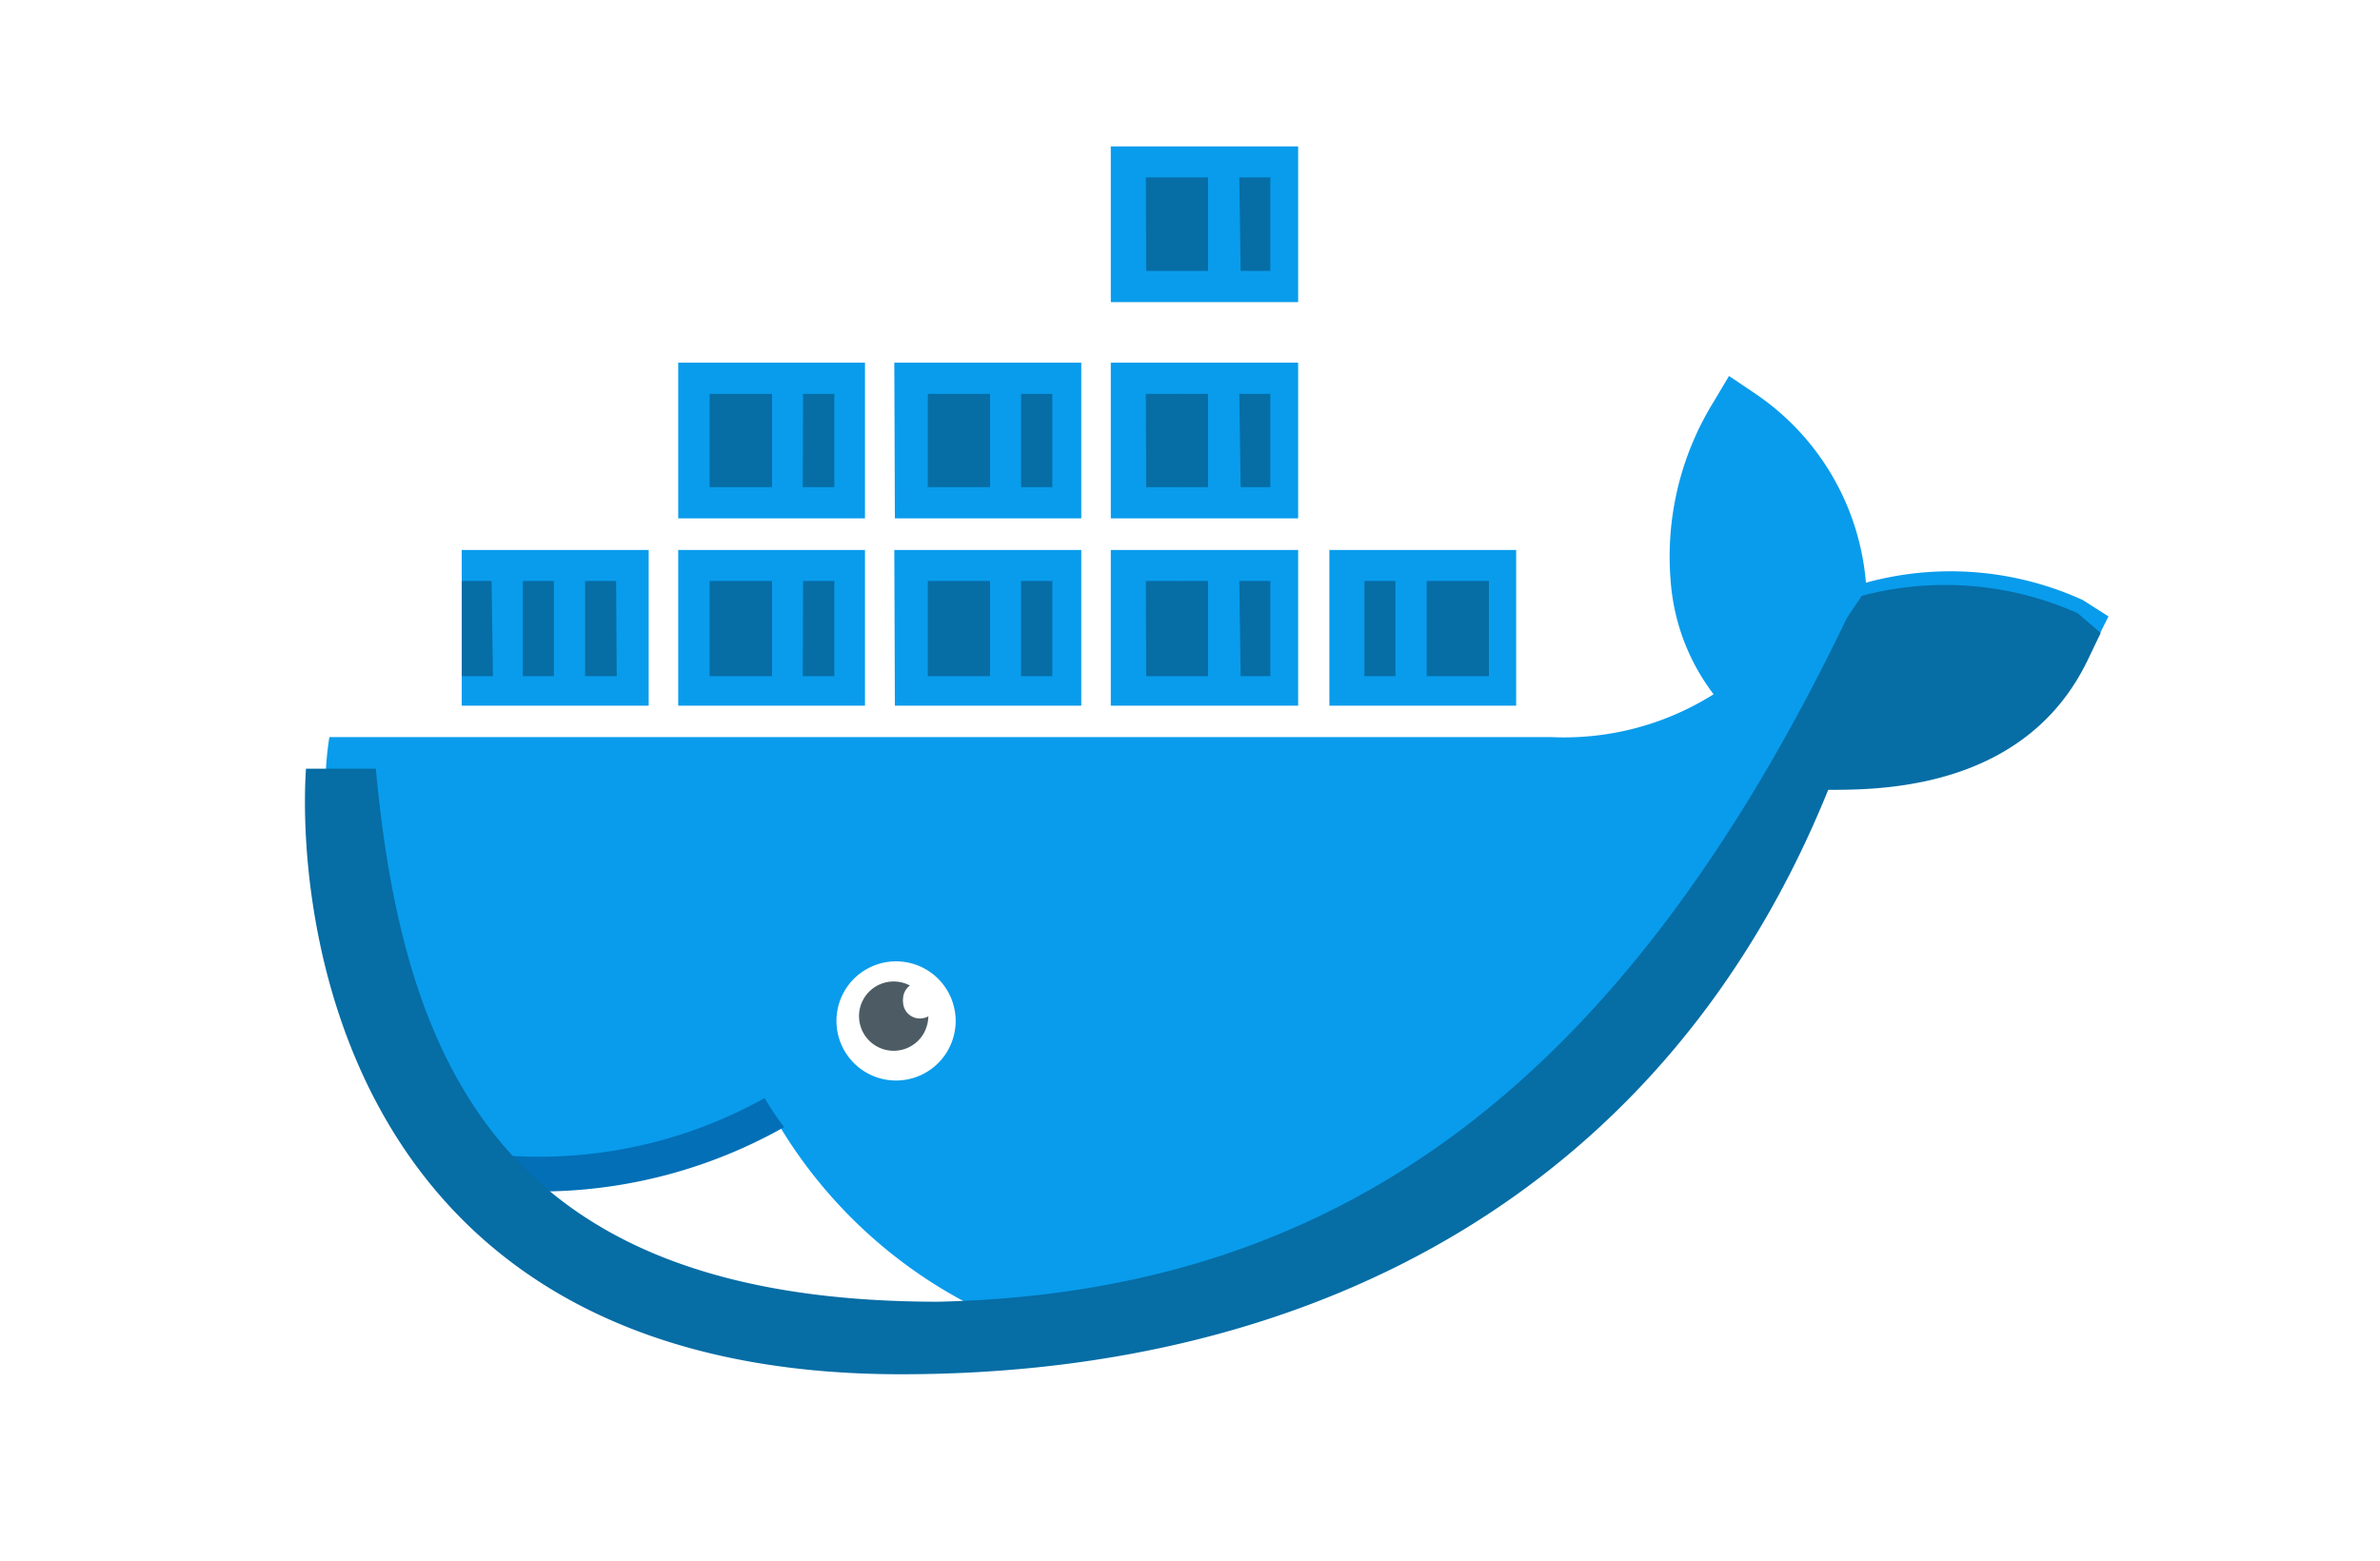 <svg id="Layer_1" data-name="Layer 1" xmlns="http://www.w3.org/2000/svg" viewBox="0 0 125 82"><defs><style>.cls-1,.cls-5{fill:#fff;}.cls-2{fill:none;}.cls-3,.cls-4{fill:#099cec;}.cls-4,.cls-5,.cls-6,.cls-8{fill-rule:evenodd;}.cls-6{fill:#026fb6;}.cls-7{fill:#4d5c64;}.cls-8,.cls-9{fill:#066da5;}</style></defs><rect class="cls-1" width="125" height="82"/><path class="cls-2" d="M30.79,4.64"/><g id="surface1"><path id="Path_616" data-name="Path 616" class="cls-3" d="M24.25,28.89h9.82v8.18H24.25Zm11.37,0h9.81v8.18H35.62Zm11.35,0h9.82v8.18H47Zm11.37,0h9.84v8.18H58.34Zm11.48,0h9.81v8.18H69.82Zm-34.2-9.84h9.81v8.18H35.62Zm11.35,0h9.82v8.18H47Zm11.37,0h9.84v8.18H58.34Zm0-11.36h9.84v8.18H58.34Z"/><path id="Path_617" data-name="Path 617" class="cls-4" d="M109.39,31.52A16.76,16.76,0,0,0,98,30.61a13.3,13.3,0,0,0-5.84-9.95l-1.35-.91L90,21.11a15.46,15.46,0,0,0-2.25,9.47A11.16,11.16,0,0,0,90,36.47a14.73,14.73,0,0,1-8.53,2.25H17.3c-1.13,6.82.82,32.56,30.54,32.56,22.09,0,40.22-9.93,48.51-30.77,2.75,0,10,.51,13.48-6.31l.91-1.82Z"/><path id="Path_618" data-name="Path 618" class="cls-5" d="M41,59.25a55.56,55.56,0,0,1-16.77,2.84c5.51,4.51,15.3,13.24,31.45,8.31A25.21,25.21,0,0,1,41,59.25Z"/><path id="Path_619" data-name="Path 619" class="cls-6" d="M40.16,57.68A24.31,24.31,0,0,1,22,59.93l1.28,2.17a26.16,26.16,0,0,0,17.9-2.89A15.46,15.46,0,0,1,40.16,57.68Z"/><path id="Path_620" data-name="Path 620" class="cls-1" d="M50.18,53.36a3.13,3.13,0,1,0,0,.54A2.44,2.44,0,0,0,50.18,53.36Z"/><path id="Path_621" data-name="Path 621" class="cls-7" d="M47.43,52.48a.88.88,0,0,1,.36-.71,1.82,1.82,0,1,0,.75,2.47,2,2,0,0,0,.22-.85h0a1,1,0,0,1-.43.11.88.88,0,0,1-.9-.87h0A.33.33,0,0,1,47.43,52.48Z"/><g id="Group_29" data-name="Group 29"><path id="Path_622" data-name="Path 622" class="cls-8" d="M109.12,32.21a17.09,17.09,0,0,0-11.34-.91L97,32.46c-12,25-27.11,35.45-47.72,35.92-22.43,0-28.06-11.9-29.54-28H16.07c-.45,6.82,1.28,31.81,31.25,31.81,22.08,0,40.28-9.9,48.7-30.7,2.72,0,10.35,0,13.63-6.82l.68-1.42Z"/></g><path id="Path_623" data-name="Path 623" class="cls-9" d="M25.82,30.52H24.25v5h1.64Zm1.64,0h1.63v5H27.46Zm4.9,0H30.73v5h1.66Zm6.55,0H37.27v5h1.64Zm0,0h1.64v5H38.91Zm3.27,0h1.64v5H42.16Zm8.18,0H48.73v5h1.63Zm1.64,0H50.36v5H52Zm1.63,0h1.64v5H53.63Zm6.55,0h1.63v5H60.2Zm3.27,0H61.81v5h1.64Zm1.64,0h1.63v5H65.16Zm6.57,0h1.63v5H71.66Zm4.9,0H74.93v5h1.59Zm0,0H78.2v5H76.52ZM38.91,20.69h1.64v4.9H38.91Zm3.27,0h1.64v4.9H42.16Zm8.18,0H48.73v4.9h1.63Zm1.64,0H50.36v4.9H52Zm1.63,0h1.64v4.9H53.63Zm6.55,0h1.63v4.9H60.2Zm3.27,0H61.81v4.9h1.64Zm1.64,0h1.63v4.9H65.16ZM63.45,9.32H61.81v4.91h1.64Zm-3.27,0h1.63v4.91H60.2Zm4.91,0h1.63v4.91H65.16ZM38.91,20.69H37.27v4.9h1.64Z"/><path id="Path_624" data-name="Path 624" class="cls-2" d="M110.6,34.32l.32-.68.13-.3.34-.75-2-1.43a16.57,16.57,0,0,0-11-1.34,15.64,15.64,0,0,0-6-10.22l-2.13-1.51-1.41,2.26a18.1,18.1,0,0,0-2.37,10.72A14.12,14.12,0,0,0,88.37,37a14.47,14.47,0,0,1-6.82,1.69V27.32H70.15V6H57.05v9.82H34V27.14H20.89V38.5H15.55l-.13.79a30.75,30.75,0,0,0,0,8.78A35.85,35.85,0,0,0,19.12,60c5,9.52,14.13,15.14,27.81,15.14,23.3,0,41.1-11.37,49.4-32.75a17,17,0,0,0,6.93-1,12,12,0,0,0,6.82-6.29C110.26,34.86,110.44,34.6,110.6,34.32ZM70,28.89h9.77v8.18H70ZM58.47,7.6h9.84v8.18H58.47Zm0,11.36h9.84v8.18H58.47Zm0,9.84h9.84V37H58.47ZM47.11,19h9.82v8.18H47.11Zm0,9.84h9.82V37H47.11ZM35.75,19h9.82v8.18h-10Zm0,9.84h9.82V37h-10Zm-11.36,0h9.84V37h-10Zm85,4.11a5.07,5.07,0,0,1-.29.57,2.19,2.19,0,0,1-.16.3,10.07,10.07,0,0,1-5.77,5.06,7.87,7.87,0,0,1-6.41-.22h-.48l-.62,1-.25.56c-7.84,19.7-25,30.2-47.71,30.2-13,0-21.41-4.91-26.07-13.3a30.34,30.34,0,0,1-3.47-10.52,24,24,0,0,1-.23-6.27H81.55v-.66a15.68,15.68,0,0,0,8.84-2.43l.75-.57-.59-.76a10.32,10.32,0,0,1-2-5.41,14.58,14.58,0,0,1,2.11-8.9L91,21l.59.39A12.5,12.5,0,0,1,97,30.61v1.12l1.07-.3a16.25,16.25,0,0,1,10.52.75l.71.48Z"/></g></svg>